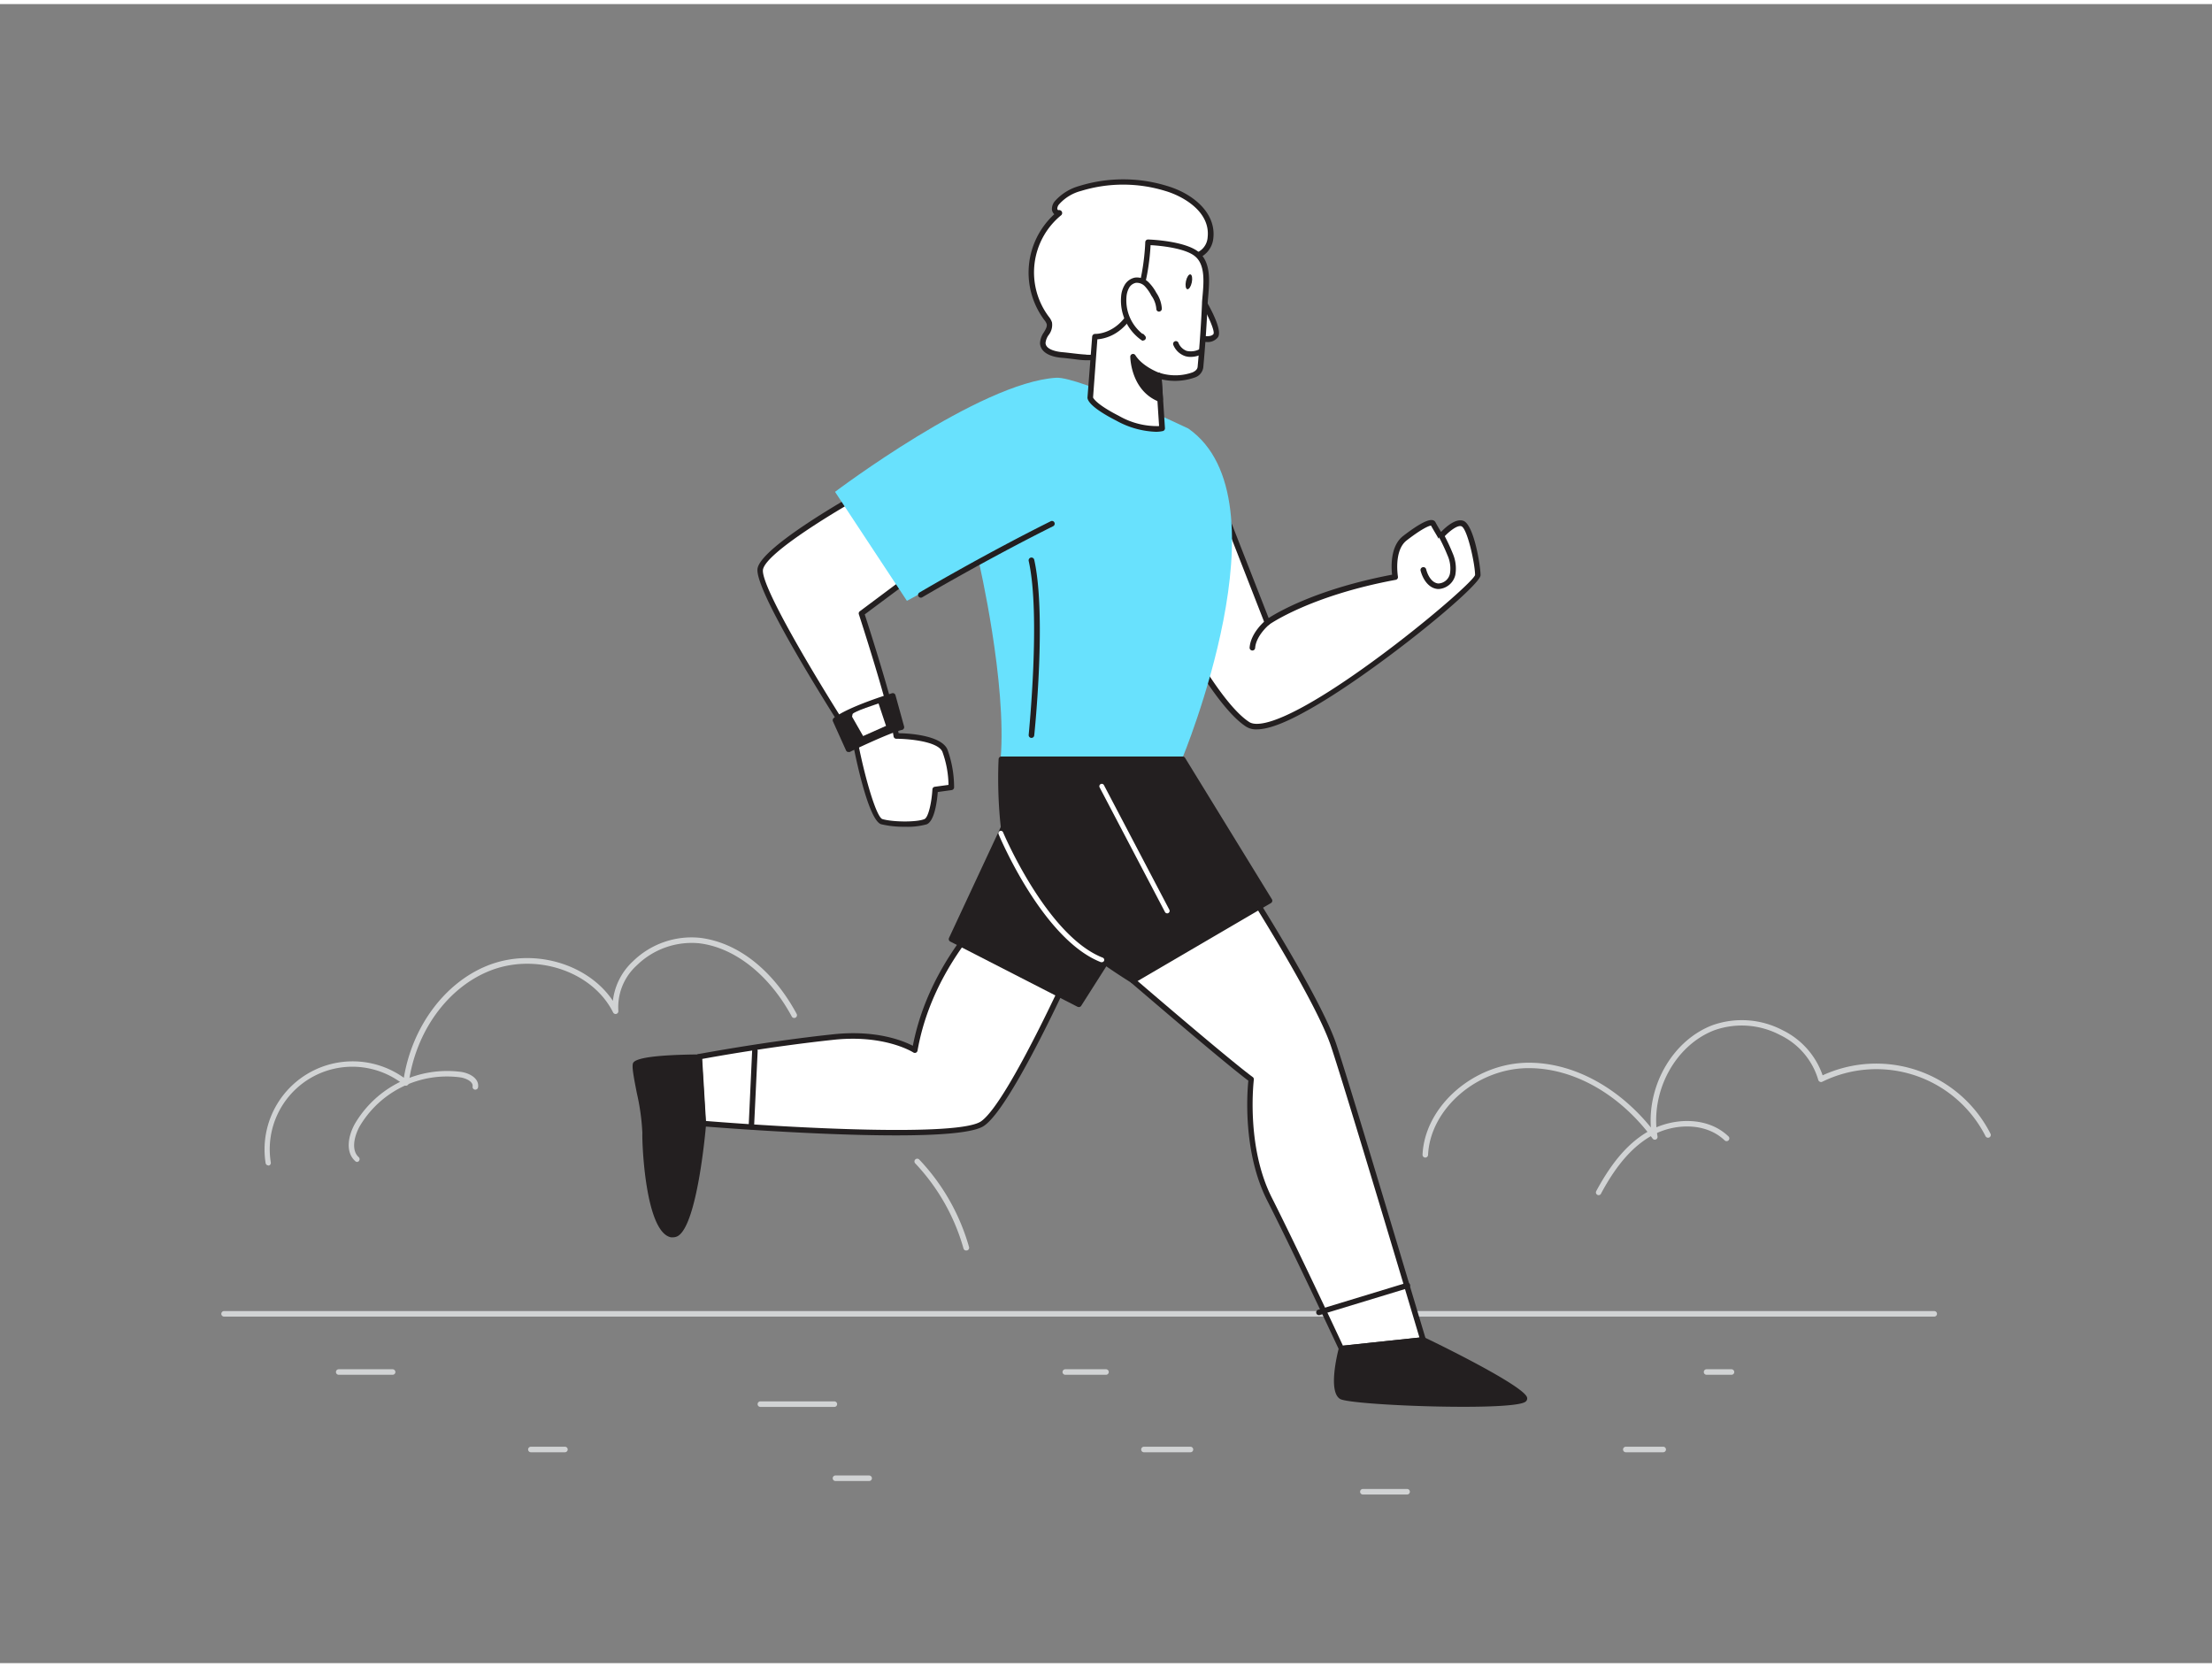 <svg xmlns="http://www.w3.org/2000/svg" viewBox="0 0 400 300" width="406" height="306" class="illustration styles_illustrationTablet__1DWOa"><rect x="0" y="0" width="400" height="300" fill="#808080" stroke="none"/><g id="_47_running" data-name="#47_running"><path d="M349.77,237.34H40.52a.5.5,0,0,1,0-1H349.77a.5.5,0,0,1,0,1Z" fill="#d1d3d4"></path><path d="M215.27,261.87h-8.41a.5.5,0,0,1-.5-.5.5.5,0,0,1,.5-.5h8.41a.5.5,0,0,1,.5.5A.5.5,0,0,1,215.27,261.87Z" fill="#d1d3d4"></path><path d="M176.82,165.74c.19.58-8.92,9.45-11.38,23.42,0,0-5.11-3.4-14.71-2.38-12.78,1.37-24.33,3.57-24.33,3.57l.73,12.08s45.3,3.71,50.59,0,17.69-31.83,17.69-31.83" fill="#fff"></path><path d="M162,204.57c-14.58,0-33.7-1.54-34.92-1.64a.5.5,0,0,1-.46-.47l-.73-12.08a.5.5,0,0,1,.41-.52c.11,0,11.71-2.22,24.37-3.57,7.85-.84,12.73,1.21,14.4,2.08,2.06-10.66,7.82-18.16,10.3-21.4.43-.56.84-1.09.94-1.28a.52.52,0,0,1,.34-.43.51.51,0,0,1,.63.32c.13.38-.09.66-1.11,2-2.5,3.25-8.35,10.87-10.25,21.66a.52.52,0,0,1-.29.38.51.51,0,0,1-.48-.05s-5.1-3.28-14.38-2.29c-11.24,1.2-21.64,3.07-23.86,3.48l.68,11.2c15.74,1.28,45.81,2.88,49.83.06,5.11-3.59,17.4-31.34,17.52-31.62a.5.5,0,0,1,.66-.25.49.49,0,0,1,.25.66c-.5,1.15-12.52,28.28-17.86,32C176.15,204.14,169.71,204.57,162,204.57Zm14.33-38.67h0Z" fill="#231f20"></path><polygon points="184.13 143.2 172.07 169.08 195.06 180.86 207.66 161.06 184.13 143.2" fill="#231f20"></polygon><path d="M195.06,181.36a.59.59,0,0,1-.22-.05l-23-11.79a.5.5,0,0,1-.23-.65L183.68,143a.49.49,0,0,1,.33-.27.5.5,0,0,1,.43.08L208,160.66a.5.5,0,0,1,.12.66l-12.6,19.81A.48.48,0,0,1,195.06,181.36Zm-22.33-12.51,22.16,11.36,12.1-19L184.32,144Z" fill="#231f20"></path><path d="M204.89,176.57s17,14.64,21.4,17.86c0,0-1.56,12,3.31,21.66s13,27,13,27l14.79-1.56s-13.24-44.5-16.16-53.28-16.69-30.15-16.69-30.15Z" fill="#fff"></path><path d="M242.59,243.62a.49.49,0,0,1-.45-.29c-.08-.17-8.16-17.47-13-27-4.47-8.84-3.6-19.73-3.4-21.65-4.7-3.52-21-17.57-21.2-17.71a.48.48,0,0,1-.17-.37.44.44,0,0,1,.16-.37l19.64-18.45a.5.5,0,0,1,.76.1c.56.87,13.83,21.52,16.74,30.26s16,52.85,16.17,53.29a.48.48,0,0,1-.06.42.47.47,0,0,1-.36.22l-14.8,1.57Zm-37-67.07c2.65,2.28,17,14.58,20.94,17.47a.49.49,0,0,1,.2.47c0,.12-1.48,12,3.27,21.37,4.46,8.84,11.71,24.3,12.84,26.73l13.84-1.47c-1.56-5.25-13.28-44.55-16-52.68-2.62-7.88-14.21-26.25-16.31-29.54Z" fill="#231f20"></path><path d="M219.93,88.2l9.23,23.62s7.31-5.27,23.12-8.2c0,0-.88-5,1.76-7s4.81-3.22,5.11-2.64,1.33,2.34,1.33,2.34,2.5-2.92,4-2.34,2.77,7.52,2.76,9.37-35.13,31-41.57,26.93-15.84-23.42-15.84-23.42" fill="#fff"></path><path d="M227.26,131.15a3.36,3.36,0,0,1-1.89-.47c-6.48-4.12-15.64-22.83-16-23.62a.5.5,0,1,1,.9-.44c.09.19,9.41,19.24,15.66,23.22.78.49,2.25.4,4.25-.27,11.38-3.82,35.83-24.35,36.56-26.32,0-2-1.4-8.4-2.46-8.82-.77-.31-2.49,1.13-3.4,2.2a.5.5,0,0,1-.43.17.47.47,0,0,1-.38-.24c0-.07-.93-1.57-1.29-2.25-.42,0-1.88.71-4.42,2.68-2.36,1.84-1.57,6.5-1.57,6.55a.49.49,0,0,1-.4.57c-15.49,2.87-22.85,8.06-22.92,8.12a.57.57,0,0,1-.44.07.53.53,0,0,1-.32-.3l-9.23-23.62a.5.5,0,0,1,.29-.64.48.48,0,0,1,.64.28l9,23c1.92-1.23,9.07-5.32,22.32-7.84-.15-1.36-.35-5.18,2-7,1.52-1.17,4.22-3.13,5.34-2.86a.73.73,0,0,1,.52.4c.18.35.65,1.17,1,1.73.89-.93,2.69-2.52,4.06-2,1.89.75,3.09,8.17,3.08,9.83,0,2-20,18.31-31.71,24.67C232.12,130.11,229.23,131.15,227.26,131.15Z" fill="#231f20"></path><path d="M164.17,103.92l-8.34,6.23s5.41,16.6,6.29,22.16c0,0,7.61,0,8.78,2.63a20,20,0,0,1,1.17,6.66l-2.92.41s-.3,5.23-1.76,5.81-5.85.59-7.9,0-4.69-13.75-4.69-13.75-18.15-28-17.27-32,18.8-13.87,18.8-13.87" fill="#fff"></path><path d="M163.64,148.76a17.53,17.53,0,0,1-4.29-.45c-2.15-.62-4.36-10.79-5-14.05C152.23,131,136.15,106,137,102s17.19-13.18,19.05-14.2a.5.5,0,1,1,.48.88c-4.93,2.71-17.87,10.43-18.55,13.53-.61,2.79,9.95,20.44,17.2,31.62a.45.45,0,0,1,.07.18c1.24,6.19,3.25,13.06,4.33,13.37,2,.56,6.21.57,7.58,0,.72-.29,1.31-3,1.45-5.38a.5.5,0,0,1,.43-.47l2.48-.34a18.22,18.22,0,0,0-1.11-6c-.86-1.92-6.3-2.34-8.33-2.34a.5.5,0,0,1-.49-.42c-.86-5.46-6.23-21.92-6.28-22.09a.48.48,0,0,1,.18-.55l8.34-6.23a.5.5,0,0,1,.6.8l-8.06,6c.78,2.4,5.16,16,6.13,21.49,1.77,0,7.68.36,8.82,2.92a20.11,20.11,0,0,1,1.21,6.86.51.51,0,0,1-.43.5l-2.52.35c-.11,1.46-.55,5.24-2,5.84A12.76,12.76,0,0,1,163.64,148.76Z" fill="#231f20"></path><path d="M214.87,76.74S195.12,67.33,191,67.57c-13.78.83-40,20.63-40,20.63l13,19.71,13-7.08s5.11,21.94,3.94,35.73h32.79S233.32,89.6,214.87,76.74Z" fill="#68e1fd"></path><path d="M166.51,107.34a.5.5,0,0,1-.25-.93c.11-.07,11.48-6.78,23.74-12.89a.49.49,0,0,1,.67.22.5.5,0,0,1-.22.67c-12.23,6.1-23.57,12.79-23.68,12.86A.48.48,0,0,1,166.51,107.34Z" fill="#231f20"></path><path d="M260.51,95.92a33.11,33.11,0,0,1,1.69,3.56,6.1,6.1,0,0,1,.46,3.61,2.73,2.73,0,0,1-2.62,2.17c-1.4-.11-2.29-1.57-2.66-2.94" fill="#fff"></path><path d="M260.2,105.77H260c-1.68-.13-2.71-1.79-3.11-3.31a.5.5,0,0,1,1-.26c.31,1.19,1.06,2.48,2.21,2.57a2.23,2.23,0,0,0,2.1-1.79,5.78,5.78,0,0,0-.45-3.31,34.11,34.11,0,0,0-1.66-3.51.5.5,0,1,1,.89-.46,35.19,35.19,0,0,1,1.71,3.61,6.84,6.84,0,0,1,.48,3.91A3.3,3.3,0,0,1,260.2,105.77Z" fill="#231f20"></path><path d="M181.08,136.56s-.65,10.74,1.69,19.32,22.12,20.69,22.12,20.69l24.71-14.44-15.73-25.57Z" fill="#231f20"></path><path d="M204.89,177.07a.59.59,0,0,1-.26-.07c-.82-.5-20-12.31-22.34-21s-1.71-19.37-1.71-19.48a.5.5,0,0,1,.5-.46h32.79a.5.5,0,0,1,.42.23L230,161.87a.5.5,0,0,1,.06.38.52.52,0,0,1-.23.31L205.14,177A.47.47,0,0,1,204.89,177.07Zm-23.33-40c-.09,2.15-.33,11.29,1.69,18.69,2.12,7.79,19.35,18.8,21.65,20.24l24-14-15.32-24.9Z" fill="#231f20"></path><path d="M199.24,173.25a.45.45,0,0,1-.16,0c-10.42-4.07-18.17-22.34-18.49-23.12a.44.44,0,1,1,.81-.34c.08.19,7.93,18.7,18,22.64a.44.44,0,0,1,.25.57A.43.43,0,0,1,199.24,173.25Z" fill="#fff"></path><path d="M211.07,164.42a.45.45,0,0,1-.4-.23l-11.82-22.54a.44.44,0,0,1,.18-.6.44.44,0,0,1,.6.19l11.83,22.54a.44.44,0,0,1-.19.59A.35.35,0,0,1,211.07,164.42Z" fill="#fff"></path><path d="M126.4,190.35s-11.11.1-11.5,1.27,1.9,9.33,1.76,12.46.87,17.57,4.77,18.35,5.7-20,5.7-20Z" fill="#231f20"></path><path d="M121.64,223l-.31,0c-4.65-.93-5.25-17.06-5.17-18.87a40.5,40.5,0,0,0-1-7.21c-.59-3-.91-4.73-.7-5.38.34-1,4.36-1.54,12-1.61h0a.51.51,0,0,1,.5.47l.73,12.08c-.16,1.87-1.61,17.68-4.93,20.17A1.74,1.74,0,0,1,121.64,223Zm4.29-32.1c-4.74.07-10,.45-10.6,1a33.44,33.44,0,0,0,.77,4.8,41.26,41.26,0,0,1,1.06,7.45c-.18,4.05,1.13,17.19,4.37,17.84a.67.67,0,0,0,.58-.17c2.5-1.88,4.12-14.63,4.53-19.39Z" fill="#231f20"></path><path d="M242.59,243.12s-2,7.51,0,8.68,33.66,2.25,33.07.29-18.28-10.53-18.28-10.53Z" fill="#231f20"></path><path d="M264.62,253.65c-9.29,0-21.08-.69-22.29-1.42-2.16-1.3-.56-7.92-.22-9.23a.48.48,0,0,1,.43-.37l14.79-1.57a.5.5,0,0,1,.27.05c4.2,2,17.94,8.84,18.54,10.84a.72.72,0,0,1-.28.78C275,253.39,270.28,253.65,264.62,253.65ZM243,243.58c-.73,3-1.23,7.15-.14,7.8,2.09,1.26,29.34,1.77,32.21.66-1.17-1.41-9.69-6-17.77-10Z" fill="#231f20"></path><path d="M135.86,203.49h0a.5.5,0,0,1-.48-.52l.63-13.69a.49.49,0,0,1,.52-.48.51.51,0,0,1,.48.53L136.36,203A.5.5,0,0,1,135.86,203.49Z" fill="#231f20"></path><path d="M238.5,237.07a.49.49,0,0,1-.47-.35.5.5,0,0,1,.33-.62l15.94-4.85a.5.5,0,1,1,.29.95l-15.94,4.85A.39.39,0,0,1,238.5,237.07Z" fill="#231f20"></path><path d="M186.52,132.69h-.06a.5.5,0,0,1-.44-.55c0-.21,2.2-21.67,0-31.44a.5.5,0,1,1,1-.22c2.23,9.94.1,30.88,0,31.77A.49.49,0,0,1,186.52,132.69Z" fill="#231f20"></path><path d="M161.45,125.07s-7.77,2.34-10.38,4.39l2.38,5.27s7.31-3.51,9.56-4Z" fill="#231f20"></path><path d="M153.45,135.23a.47.47,0,0,1-.17,0,.51.51,0,0,1-.29-.27l-2.37-5.26a.51.51,0,0,1,.15-.6c2.65-2.08,10.21-4.38,10.53-4.48a.5.5,0,0,1,.63.35l1.56,5.66a.49.49,0,0,1-.06.39.48.48,0,0,1-.32.23c-2.16.47-9.38,3.92-9.45,4A.54.54,0,0,1,153.45,135.23Zm-1.76-5.61,2,4.44a90.46,90.46,0,0,1,8.71-3.68l-1.3-4.68C159.45,126.22,154,128,151.69,129.62Z" fill="#231f20"></path><path d="M158.87,126.47s-4.61,1.47-4.7,1.93l-.09.46,2,3.5,4.14-1.84Z" fill="#fff"></path><path d="M196.42,63.89c-1.38-.06-2.76-.3-4.37-.44s-3.42-.68-3.45-2.18c0-1.29,1.52-2.34,1.18-3.58a2.74,2.74,0,0,0-.53-.9,13.84,13.84,0,0,1,2.38-19c-.42.14-.87-.28-.91-.72a1.73,1.73,0,0,1,.48-1.2,8.61,8.61,0,0,1,4.16-2.54,26.35,26.35,0,0,1,15.53,0c3.88,1.13,8.53,4.22,8,8.91a3.7,3.7,0,0,1-3.2,3.4c-.86,5-3.49,8.44-6.8,12.08a20.29,20.29,0,0,1-8.15,5.54A11.1,11.1,0,0,1,196.42,63.89Z" fill="#fff"></path><path d="M197,64.4h-.63c-.83,0-1.64-.14-2.5-.24-.6-.07-1.23-.15-1.89-.2-2.42-.21-3.88-1.2-3.91-2.67a3.74,3.74,0,0,1,.7-1.94c.33-.56.62-1.05.5-1.51a2.2,2.2,0,0,0-.4-.68A14.32,14.32,0,0,1,190.65,38a1.39,1.39,0,0,1-.43-.86,2.23,2.23,0,0,1,.59-1.57,9.23,9.23,0,0,1,4.39-2.69,26.93,26.93,0,0,1,15.83,0c4.54,1.33,8.89,4.76,8.38,9.44a4.31,4.31,0,0,1-3.27,3.81c-1,5.16-3.93,8.74-6.86,12a20.57,20.57,0,0,1-8.35,5.68A11.41,11.41,0,0,1,197,64.4Zm-.59-1a10.66,10.66,0,0,0,4.16-.59,19.72,19.72,0,0,0,7.94-5.41c3.63-4,5.88-7.2,6.68-11.82a.51.51,0,0,1,.47-.42,3.23,3.23,0,0,0,2.72-3c.52-4.69-4.57-7.47-7.66-8.37a25.94,25.94,0,0,0-15.24,0,8,8,0,0,0-3.92,2.37,1.28,1.28,0,0,0-.37.85.4.4,0,0,0,.17.26.56.56,0,0,1,.64.24.54.54,0,0,1-.08.65,13.34,13.34,0,0,0-2.3,18.32,3.29,3.29,0,0,1,.61,1.07,2.94,2.94,0,0,1-.6,2.29,2.94,2.94,0,0,0-.56,1.41c0,1.37,2.5,1.65,3,1.69.68.06,1.31.14,1.93.21.84.1,1.64.19,2.42.23Z" fill="#231f20"></path><path d="M217.05,53s3.58,5.89,2.75,7-3.41.28-3.41.28" fill="#fff"></path><path d="M218.25,61.11a6.75,6.75,0,0,1-2-.36.5.5,0,1,1,.33-1c.58.2,2.34.61,2.85-.09.32-.49-1-3.53-2.77-6.5a.5.5,0,1,1,.85-.52c1.13,1.85,3.65,6.31,2.73,7.61A2.32,2.32,0,0,1,218.25,61.11Z" fill="#231f20"></path><path d="M216.54,45.32c2.34,2.06,1.48,6.21,1.35,8.93-.18,3.81-.44,7.63-.79,11.43-.22,2.42-6.5,2.23-7.57,1.46l.61,9.6s-3,.71-8-1.82-5-3.74-5-3.74l.85-11s4.14.19,6.78-4.65,2.82-12.42,2.82-12.42S214.25,43.3,216.54,45.32Z" fill="#fff"></path><path d="M209,77.34a15.83,15.83,0,0,1-7.11-2c-4.73-2.41-5.24-3.72-5.24-4.18l.85-11.06a.54.54,0,0,1,.52-.46c.16,0,3.87.1,6.32-4.39,2.55-4.67,2.76-12.12,2.76-12.2a.52.52,0,0,1,.16-.35.5.5,0,0,1,.36-.13c.28,0,6.84.24,9.24,2.35,2.13,1.89,1.85,5.2,1.63,7.87-.05.51-.09,1-.11,1.46-.18,3.81-.44,7.67-.79,11.46a2.23,2.23,0,0,1-1.5,1.8,10.79,10.79,0,0,1-6,.36l.57,8.82a.5.5,0,0,1-.39.52A5.73,5.73,0,0,1,209,77.34Zm-11.34-6.2c.08.19.71,1.3,4.69,3.33a13.85,13.85,0,0,0,7.25,1.84L209,67.18a.47.47,0,0,1,.25-.47.48.48,0,0,1,.54,0,9.3,9.3,0,0,0,5.87-.12c.57-.26.87-.59.91-1,.35-3.78.62-7.62.79-11.42,0-.46.07-1,.11-1.5.21-2.44.46-5.48-1.3-7h0c-1.77-1.57-6.55-2-8.11-2.08-.09,1.81-.57,7.93-2.87,12.14s-5.52,4.79-6.75,4.89Z" fill="#231f20"></path><path d="M217.12,62.83s-3,1.71-4.49-1.41" fill="#fff"></path><path d="M215.29,63.8a3.26,3.26,0,0,1-1-.15,3.54,3.54,0,0,1-2.11-2,.5.5,0,0,1,.25-.66.49.49,0,0,1,.66.24,2.58,2.58,0,0,0,1.5,1.48,3.38,3.38,0,0,0,2.29-.29.5.5,0,0,1,.49.87A4.62,4.62,0,0,1,215.29,63.8Z" fill="#231f20"></path><path d="M209.64,55.11a5.2,5.2,0,0,0-1-2.66,7.54,7.54,0,0,0-1.32-1.79,2.5,2.5,0,0,0-2-.7,2.33,2.33,0,0,0-1.55,1.12,4.59,4.59,0,0,0-.55,1.88,8.2,8.2,0,0,0,3.5,7.41l-.2-.23" fill="#fff"></path><path d="M206.72,60.87a.5.5,0,0,1-.28-.08,8.75,8.75,0,0,1-3.71-7.88,4.73,4.73,0,0,1,.62-2.08,2.79,2.79,0,0,1,1.88-1.37,3,3,0,0,1,2.46.83,8.12,8.12,0,0,1,1.41,1.91,5.7,5.7,0,0,1,1,2.92.54.54,0,0,1-.52.49.49.49,0,0,1-.48-.51,4.74,4.74,0,0,0-.9-2.39A7.4,7.4,0,0,0,207,51a2,2,0,0,0-1.62-.59,1.84,1.84,0,0,0-1.2.89,3.93,3.93,0,0,0-.48,1.67,7.74,7.74,0,0,0,2.85,6.63.51.51,0,0,1,.33.17l.2.24a.49.49,0,0,1-.38.82Z" fill="#231f20"></path><path d="M209.53,67.14s-3.21-1.13-4.64-3.42c0,0,0,5.83,4.91,7.7Z" fill="#231f20"></path><path d="M209.8,71.92a.57.57,0,0,1-.18,0c-5.18-2-5.23-8.11-5.23-8.17a.5.5,0,0,1,.92-.26c1.32,2.11,4.35,3.2,4.38,3.21a.5.5,0,0,1,.33.44l.28,4.28a.49.49,0,0,1-.21.43A.45.45,0,0,1,209.8,71.92Zm-4.23-6.6a7.48,7.48,0,0,0,3.68,5.31l-.2-3.14A11.8,11.8,0,0,1,205.57,65.32Z" fill="#231f20"></path><ellipse cx="214.98" cy="50.22" rx="1.37" ry="0.54" transform="translate(121.83 250.37) rotate(-78.19)" fill="#231f20"></ellipse><path d="M226.43,116.89h0a.5.5,0,0,1-.46-.53c.21-2.72,2.8-4.84,2.91-4.93a.5.5,0,0,1,.63.78s-2.36,1.94-2.54,4.22A.5.5,0,0,1,226.43,116.89Z" fill="#231f20"></path><path d="M150.88,253.67H137.5a.5.5,0,0,1-.5-.5.5.5,0,0,1,.5-.5h13.38a.5.5,0,0,1,.5.5A.5.5,0,0,1,150.88,253.67Z" fill="#d1d3d4"></path><path d="M313.11,247.86H308.6a.5.5,0,0,1-.5-.5.5.5,0,0,1,.5-.5h4.51a.51.51,0,0,1,.5.5A.5.5,0,0,1,313.11,247.86Z" fill="#d1d3d4"></path><path d="M300.72,261.87H294a.5.5,0,0,1-.5-.5.5.5,0,0,1,.5-.5h6.76a.5.5,0,0,1,.5.5A.51.51,0,0,1,300.72,261.87Z" fill="#d1d3d4"></path><path d="M48.53,210a.51.51,0,0,1-.5-.43,15.93,15.93,0,0,1,25-15.42c1.53-9.26,7.37-17.15,15.07-20.26,8.25-3.33,18.19-.42,22.73,6.35a11.51,11.51,0,0,1,3.63-7.15,15.15,15.15,0,0,1,12.07-4.25c6.86.81,13.25,5.83,17.53,13.76a.5.5,0,0,1-.21.68.49.49,0,0,1-.67-.2c-4.06-7.53-10.33-12.49-16.77-13.25a14.18,14.18,0,0,0-11.26,4,10.19,10.19,0,0,0-3.33,8.24.51.51,0,0,1-.36.53.5.5,0,0,1-.59-.26c-3.72-7.46-14-10.89-22.4-7.49-7.6,3.07-13.32,11-14.57,20.3a.51.51,0,0,1-.31.4.48.48,0,0,1-.5-.08,14.93,14.93,0,0,0-24.12,14,.5.5,0,0,1-.41.57Z" fill="#d1d3d4"></path><path d="M174.71,225.39a.5.5,0,0,1-.48-.37,37,37,0,0,0-8.73-15.39.5.5,0,1,1,.73-.69,38,38,0,0,1,9,15.81.5.5,0,0,1-.34.62Z" fill="#d1d3d4"></path><path d="M257.72,208.58h0a.5.5,0,0,1-.48-.52c.41-8.83,9.36-16.6,19.16-16.63h.07c7.95,0,16.07,4.34,22.06,11.71-.54-7.93,4.11-15.82,11.15-18.5a15.89,15.89,0,0,1,12.69.92,14.25,14.25,0,0,1,7.22,8.15,23.18,23.18,0,0,1,30.36,10.57.5.5,0,0,1-.24.67.51.51,0,0,1-.67-.25,22.14,22.14,0,0,0-29.51-9.83.49.49,0,0,1-.44,0,.5.5,0,0,1-.29-.33,13.09,13.09,0,0,0-6.89-8.11,14.86,14.86,0,0,0-11.88-.88c-7.15,2.73-11.67,11.17-10.3,19.21a.5.5,0,0,1-.29.55.5.5,0,0,1-.6-.17c-5.88-8-14.24-12.73-22.37-12.73h-.06c-9.3,0-17.78,7.36-18.17,15.68A.5.5,0,0,1,257.72,208.58Z" fill="#d1d3d4"></path><path d="M102.17,261.87H96a.5.5,0,0,1-.5-.5.5.5,0,0,1,.5-.5h6.16a.5.5,0,0,1,.5.5A.51.51,0,0,1,102.17,261.87Z" fill="#d1d3d4"></path><path d="M71,247.86H61.25a.5.5,0,0,1-.5-.5.5.5,0,0,1,.5-.5H71a.51.51,0,0,1,.5.5A.5.5,0,0,1,71,247.86Z" fill="#d1d3d4"></path><path d="M157.17,267.07h-6.09a.5.5,0,0,1-.5-.5.5.5,0,0,1,.5-.5h6.09a.51.51,0,0,1,.5.5A.5.5,0,0,1,157.17,267.07Z" fill="#d1d3d4"></path><path d="M200,247.86h-7.36a.5.5,0,0,1-.5-.5.51.51,0,0,1,.5-.5H200a.5.5,0,0,1,.5.5A.5.5,0,0,1,200,247.86Z" fill="#d1d3d4"></path><path d="M254.45,269.51h-8a.5.5,0,0,1-.5-.5.5.5,0,0,1,.5-.5h8a.5.5,0,0,1,.5.5A.5.5,0,0,1,254.45,269.51Z" fill="#d1d3d4"></path><path d="M289.09,215.38a.46.46,0,0,1-.23-.06.49.49,0,0,1-.21-.67c2.94-5.46,6-8.94,9.76-11,4.15-2.25,10.35-2.58,14.18,1.13a.5.5,0,0,1-.69.72c-3.49-3.37-9.19-3.05-13-1-3.54,1.92-6.52,5.27-9.36,10.55A.49.49,0,0,1,289.09,215.38Z" fill="#d1d3d4"></path><path d="M64.59,209.37a.51.51,0,0,1-.33-.13c-1.91-1.69-1.24-4.7-.09-6.76a19.36,19.36,0,0,1,19.22-9.39c1.63.25,3.29,1.23,3.06,2.79a.51.51,0,0,1-.57.42.5.5,0,0,1-.42-.56c.14-.94-1.29-1.52-2.22-1.66A18.32,18.32,0,0,0,65,203c-1,1.87-1.49,4.31-.12,5.52a.51.51,0,0,1,0,.71A.52.52,0,0,1,64.59,209.37Z" fill="#d1d3d4"></path></g></svg>